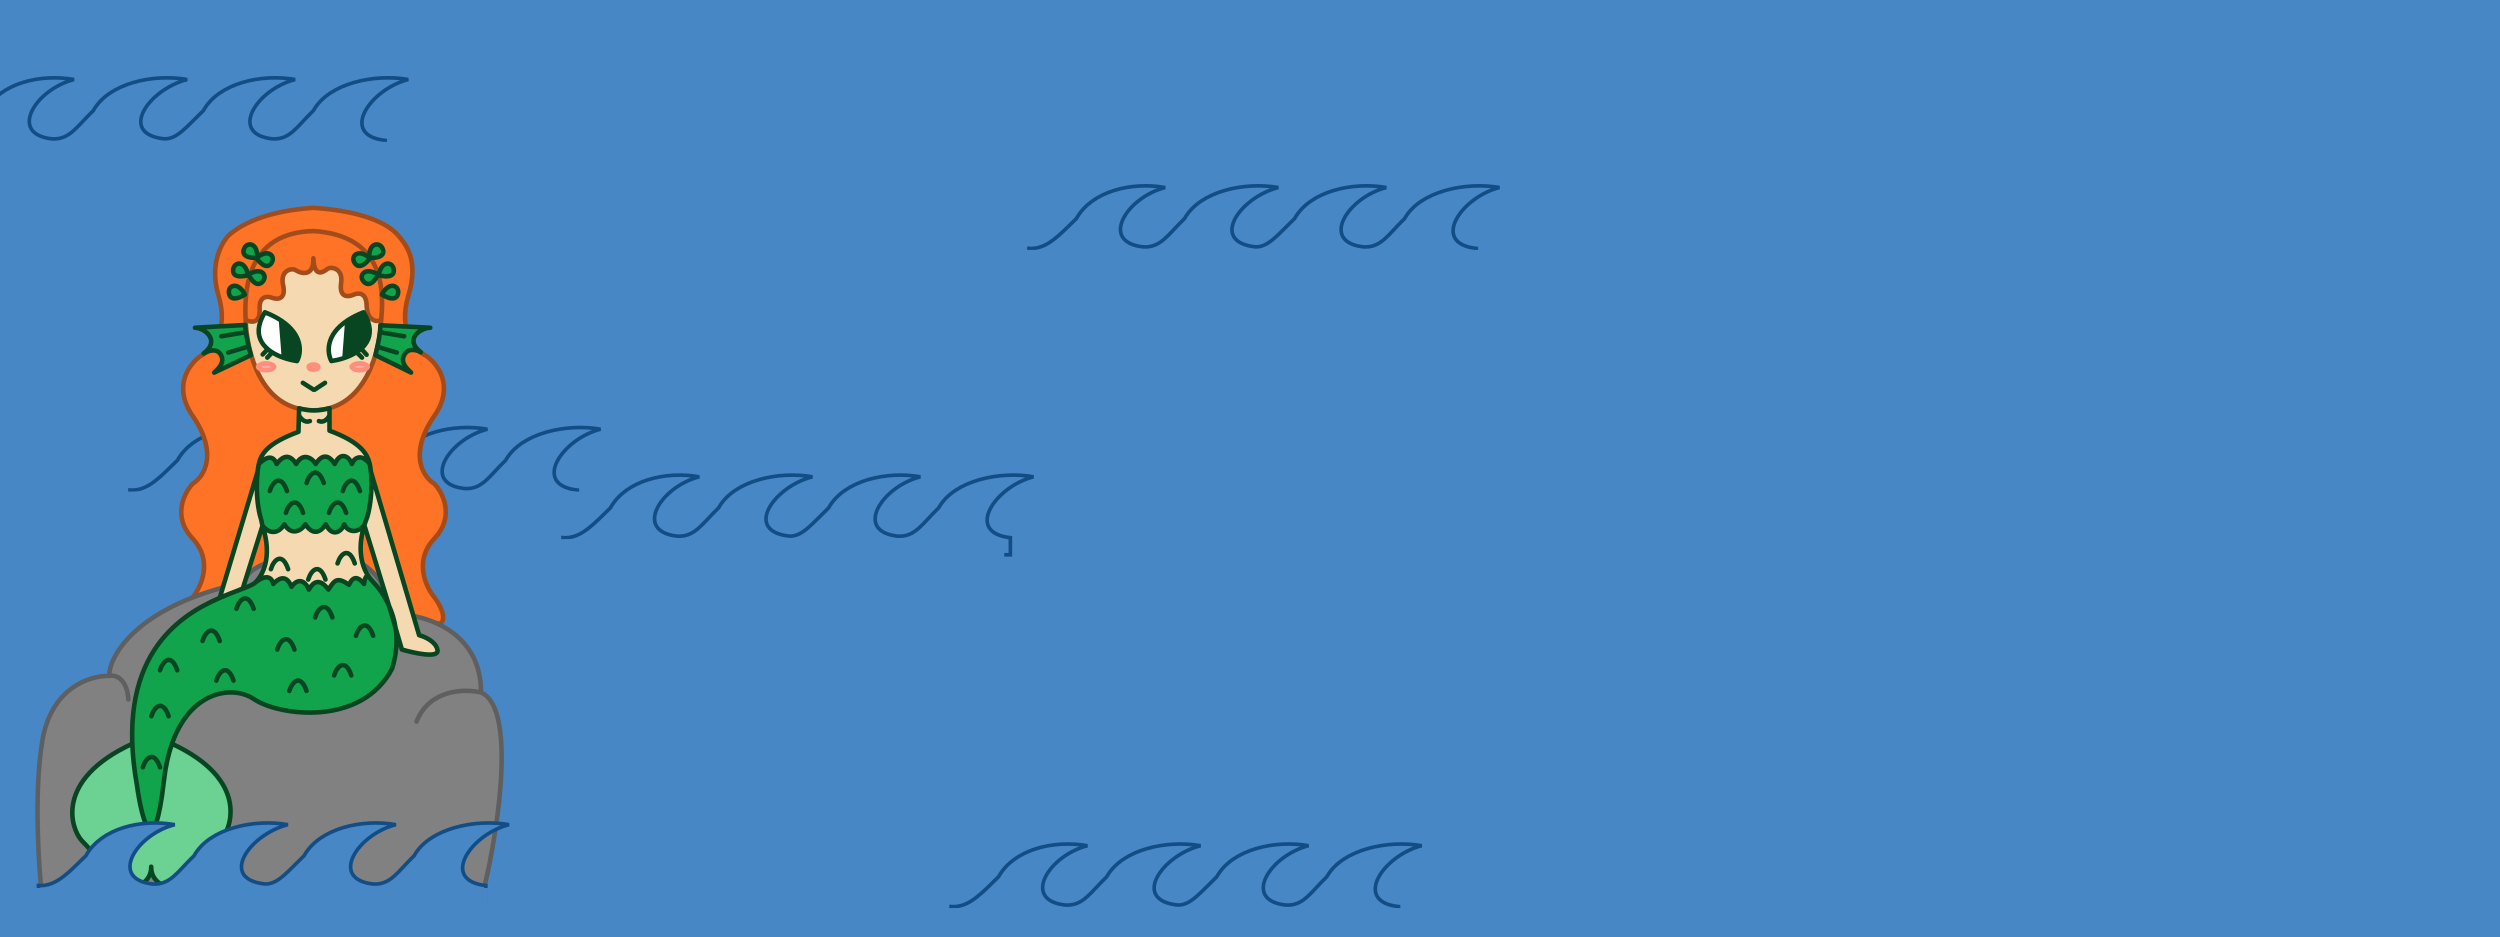 <svg width="2731" height="1024" viewBox="0 0 2731 1024" fill="none" xmlns="http://www.w3.org/2000/svg">
<rect x="0" y="0" width="2731" height="1024" fill="#333333" stroke="none"/>
<g clip-path="url(#clip0_1282_8258)">
<rect width="2731" height="1024" fill="#4787C6"/>
<path d="M193.815 502.814C175.839 520.091 161.661 536.797 142 535.357V554H630.721V535.357C580.164 529.792 613.869 479.66 656 468.864C619.486 462.385 569.223 472.581 552.371 502.814C534.395 520.091 526.798 535.09 507.137 533.651C459.388 528.085 490.284 479.66 532.415 468.864C495.902 462.385 449.014 472.581 432.161 502.814C414.185 520.091 403.213 534.564 388.969 533.628C338.701 527.957 372.373 479.646 414.448 468.864C377.934 462.385 328.804 472.581 311.952 502.814C293.976 520.091 286.016 535.09 266.355 533.651C218.606 528.085 248.732 479.66 290.863 468.864C254.35 462.385 210.667 472.581 193.815 502.814Z" fill="#4787C6"/>
<path d="M389.169 533.651C338.612 528.085 372.317 479.66 414.448 468.864C377.934 462.385 328.804 472.581 311.952 502.814C293.976 520.091 286.016 535.09 266.355 533.651C218.606 528.085 248.732 479.66 290.863 468.864C254.35 462.385 210.667 472.581 193.815 502.814C175.839 520.091 161.661 536.797 142 535.357V554H630.721V535.357C580.164 529.792 613.869 479.66 656 468.864C619.486 462.385 569.223 472.581 552.371 502.814C534.395 520.091 526.798 535.09 507.137 533.651C459.388 528.085 490.284 479.66 532.415 468.864C495.902 462.385 449.014 472.581 432.161 502.814C414.185 520.091 403.213 534.564 388.969 533.628" stroke="#134D86" stroke-width="4"/>
<rect x="139" y="537" width="515" height="45" fill="#4787C6"/>
<path fill-rule="evenodd" clip-rule="evenodd" d="M342.187 227.008C279.666 231.025 255.109 252.4 249.943 256.977C247.142 259.459 226.816 283.456 238.662 322.759C250.507 362.062 230.906 382.99 219.624 388.541C207.168 396.868 187.895 421.682 210.458 454.324C239.226 496.291 222.445 521.216 210.458 528.433C201.057 538.425 187.895 564.405 210.458 588.386C233.021 612.368 219.859 641.123 210.458 652.503L481.304 681.3C488.538 674.808 479.917 659.558 474.488 652.503C465.046 641.123 451.827 612.368 474.488 588.386C497.149 564.405 483.93 538.425 474.488 528.433C462.449 521.216 445.595 496.291 474.488 454.324C497.149 421.682 477.792 396.868 465.282 388.541C453.951 382.99 434.265 362.062 446.162 322.759C457.799 284.313 443.505 267.3 435.366 257.613C435.184 257.398 435.006 257.185 434.831 256.977C427.868 248.666 404.977 231.02 342.187 227.008ZM309.246 311.393C305.614 295.028 319.061 292.402 323.026 295.147C328.929 299.234 343.086 302.478 342.312 282.234C343.108 302.49 351.861 298.424 357.487 293.912C361.266 290.881 375.015 292.511 372.64 309.106C370.265 325.701 380.688 324.591 386.197 321.961C390.742 319.788 399.962 318.957 400.482 333.021C400.7 350.128 411.383 352.75 416.414 349.379C415.428 382.851 399.24 448.224 342.31 448.224C283.616 448.224 269.307 382.281 268.34 349.379C268.312 348.906 268.365 349.858 268.34 349.379C273.567 352.372 284.727 354.318 283.616 337.254C283.039 323.201 292.205 323.357 296.86 325.192C302.501 327.411 312.877 327.758 309.246 311.393Z" fill="#FE7325"/>
<path d="M323.026 295.147C319.061 292.402 305.614 295.028 309.246 311.393C312.877 327.758 302.501 327.411 296.86 325.192C292.205 323.357 283.039 323.201 283.616 337.254C284.727 354.318 273.567 352.372 268.34 349.379C268.312 348.906 268.365 349.858 268.34 349.379C269.307 382.281 283.616 448.224 342.31 448.224C399.24 448.224 415.428 382.851 416.414 349.379C411.383 352.75 400.7 350.128 400.482 333.021C399.962 318.957 390.742 319.788 386.197 321.961C380.688 324.591 370.265 325.701 372.64 309.106C375.015 292.511 361.266 290.881 357.487 293.912C351.861 298.424 343.108 302.49 342.312 282.234C343.086 302.478 328.929 299.234 323.026 295.147Z" fill="#F5DAB1"/>
<path d="M342.31 227C342.269 227.003 342.228 227.005 342.187 227.008M481.981 681.372L481.304 681.3M342.063 227C342.104 227.003 342.145 227.005 342.187 227.008M480.412 682C480.733 681.78 481.03 681.547 481.304 681.3M268.34 349.379C273.567 352.372 284.727 354.318 283.616 337.254C283.039 323.201 292.205 323.357 296.86 325.192C302.501 327.411 312.877 327.758 309.246 311.393C305.614 295.028 319.061 292.402 323.026 295.147C328.929 299.234 343.086 302.478 342.312 282.234M268.34 349.379C268.312 348.906 268.365 349.858 268.34 349.379ZM268.34 349.379C266.316 311.401 272.844 254.002 342.31 252.417C416.414 256.977 420.178 311.393 416.414 349.379M268.34 349.379C269.307 382.281 283.616 448.224 342.31 448.224C399.24 448.224 415.428 382.851 416.414 349.379M342.31 282.176C342.31 282.195 342.311 282.214 342.312 282.234M416.414 349.379C411.383 352.75 400.7 350.128 400.482 333.021C399.962 318.957 390.742 319.788 386.197 321.961C380.688 324.591 370.265 325.701 372.64 309.106C375.015 292.511 361.266 290.881 357.487 293.912C351.861 298.424 343.108 302.49 342.312 282.234M342.187 227.008C279.666 231.025 255.109 252.4 249.943 256.977C247.142 259.459 226.816 283.456 238.662 322.759C250.507 362.062 230.906 382.99 219.624 388.541C207.168 396.868 187.895 421.682 210.458 454.324C239.226 496.291 222.445 521.216 210.458 528.433C201.057 538.425 187.895 564.405 210.458 588.386C233.021 612.368 219.859 641.123 210.458 652.503L481.304 681.3M342.187 227.008C404.977 231.02 427.868 248.666 434.831 256.977C435.006 257.185 435.184 257.398 435.366 257.613C443.505 267.3 457.799 284.313 446.162 322.759C434.265 362.062 453.951 382.99 465.282 388.541C477.792 396.868 497.149 421.682 474.488 454.324C445.595 496.291 462.449 521.216 474.488 528.433C483.93 538.425 497.149 564.405 474.488 588.386C451.827 612.368 465.046 641.123 474.488 652.503C479.917 659.558 488.538 674.808 481.304 681.3" stroke="#A24C1C" stroke-width="5" stroke-linecap="round" stroke-linejoin="bevel"/>
<path d="M233.973 407L274.109 387.976C272.302 382.141 267.848 363.878 267.848 355L213 358.016C223.539 358.121 241.24 371.96 222.458 386.073C227.049 383.537 236.978 379.351 241.486 387.976C245.994 396.6 237.73 403.195 233.973 407Z" fill="#11A44C"/>
<path d="M449.027 407L410.211 387.976C410.211 386.454 415.532 367.683 415.532 355.317L470 358.016C459.461 358.121 440.955 370.692 459.737 384.805C455.146 382.268 446.022 379.351 441.514 387.976C437.006 396.6 445.27 403.195 449.027 407Z" fill="#11A44C"/>
<path d="M268.094 362.927L241.799 367.366M270.598 378.78L249.312 385.122M415.219 362.927L441.514 367.366M412.089 378.78L433.375 385.122M274.109 387.976L233.973 407C237.73 403.195 245.994 396.6 241.486 387.976C236.978 379.351 227.049 383.537 222.458 386.073C241.24 371.96 223.539 358.121 213 358.016L267.848 355C267.848 363.878 272.302 382.141 274.109 387.976ZM410.211 387.976L449.027 407C445.27 403.195 437.006 396.6 441.514 387.976C446.022 379.351 455.146 382.268 459.737 384.805C440.955 370.692 459.461 358.121 470 358.016L415.532 355.317C415.532 367.683 410.211 386.454 410.211 387.976Z" stroke="#084621" stroke-width="5" stroke-linecap="round" stroke-linejoin="round"/>
<path d="M267.434 321.829C260.435 307.683 250.128 311.393 250.002 318.673C249.918 323.468 253.06 330.651 267.434 321.829Z" fill="#11A44C"/>
<path d="M270.867 300.662C268.427 285.107 257.468 285.642 255.163 292.558C253.645 297.115 254.49 304.892 270.867 300.662Z" fill="#11A44C"/>
<path d="M280.799 281.689C281.969 265.991 271.17 264.08 267.346 270.308C264.827 274.411 263.877 282.176 280.799 281.689Z" fill="#11A44C"/>
<path d="M280.178 282.027C292.015 271.523 300.142 278.756 297.5 285.537C295.759 290.004 290.13 295.49 280.178 282.027Z" fill="#11A44C"/>
<path d="M271.498 299.942C284.876 291.426 291.736 299.842 288.034 306.123C285.596 310.26 279.155 314.794 271.498 299.942Z" fill="#11A44C"/>
<path d="M267.434 321.829C260.435 307.683 250.128 311.393 250.002 318.673C249.918 323.468 253.06 330.651 267.434 321.829Z" stroke="#084621" stroke-width="5" stroke-linecap="round" stroke-linejoin="round"/>
<path d="M270.867 300.662C268.427 285.107 257.468 285.642 255.163 292.558C253.645 297.115 254.49 304.892 270.867 300.662Z" stroke="#084621" stroke-width="5" stroke-linecap="round" stroke-linejoin="round"/>
<path d="M280.799 281.689C281.969 265.991 271.17 264.08 267.346 270.308C264.827 274.411 263.877 282.176 280.799 281.689Z" stroke="#084621" stroke-width="5" stroke-linecap="round" stroke-linejoin="round"/>
<path d="M280.178 282.027C292.015 271.523 300.142 278.756 297.5 285.537C295.759 290.004 290.13 295.49 280.178 282.027Z" stroke="#084621" stroke-width="5" stroke-linecap="round" stroke-linejoin="round"/>
<path d="M271.498 299.942C284.876 291.426 291.736 299.842 288.034 306.123C285.596 310.26 279.155 314.794 271.498 299.942Z" stroke="#084621" stroke-width="5" stroke-linecap="round" stroke-linejoin="round"/>
<path d="M417.203 321.829C424.348 307.683 434.869 311.393 434.998 318.673C435.083 323.468 431.877 330.651 417.203 321.829Z" fill="#11A44C"/>
<path d="M413.698 300.662C416.19 285.107 427.376 285.642 429.729 292.558C431.279 297.115 430.416 304.892 413.698 300.662Z" fill="#11A44C"/>
<path d="M403.559 281.689C402.365 265.991 413.389 264.08 417.292 270.308C419.864 274.411 420.834 282.176 403.559 281.689Z" fill="#11A44C"/>
<path d="M404.194 282.027C392.11 271.523 383.813 278.756 386.511 285.537C388.288 290.004 394.034 295.49 404.194 282.027Z" fill="#11A44C"/>
<path d="M413.054 299.942C399.397 291.426 392.395 299.842 396.173 306.123C398.662 310.26 405.237 314.794 413.054 299.942Z" fill="#11A44C"/>
<path d="M417.203 321.829C424.348 307.683 434.869 311.393 434.998 318.673C435.083 323.468 431.877 330.651 417.203 321.829Z" stroke="#084621" stroke-width="5" stroke-linecap="round" stroke-linejoin="round"/>
<path d="M413.698 300.662C416.19 285.107 427.376 285.642 429.729 292.558C431.279 297.115 430.416 304.892 413.698 300.662Z" stroke="#084621" stroke-width="5" stroke-linecap="round" stroke-linejoin="round"/>
<path d="M403.559 281.689C402.365 265.991 413.389 264.08 417.292 270.308C419.864 274.411 420.834 282.176 403.559 281.689Z" stroke="#084621" stroke-width="5" stroke-linecap="round" stroke-linejoin="round"/>
<path d="M404.194 282.027C392.11 271.523 383.813 278.756 386.511 285.537C388.288 290.004 394.034 295.49 404.194 282.027Z" stroke="#084621" stroke-width="5" stroke-linecap="round" stroke-linejoin="round"/>
<path d="M413.054 299.942C399.397 291.426 392.395 299.842 396.173 306.123C398.662 310.26 405.237 314.794 413.054 299.942Z" stroke="#084621" stroke-width="5" stroke-linecap="round" stroke-linejoin="round"/>
<path d="M119.309 738.333C119.1 717.003 147.495 668.446 241.716 642.349L269.281 630.429C270.262 627.66 275.519 621.4 288.701 616H395.827C411.242 626.469 416.868 636.673 417.754 640.467L452.21 673.089C470.377 676.435 525.507 692.537 525.507 756.527C566.854 774.092 541.586 924.656 525.507 983H46.258C42.29 948.914 36.735 866.438 46.258 809.224C55.78 752.01 97.173 737.915 119.309 738.333Z" fill="#818181"/>
<path d="M119.309 738.333C119.1 717.003 147.495 668.446 241.716 642.349L269.281 630.429C270.262 627.66 275.519 621.4 288.701 616H395.827C411.242 626.469 416.868 636.673 417.754 640.467L452.21 673.089C470.377 676.435 525.507 692.537 525.507 756.527M119.309 738.333C97.173 737.915 55.78 752.01 46.258 809.224C36.735 866.438 42.29 948.914 46.258 983H525.507C541.586 924.656 566.853 774.092 525.507 756.527M119.309 738.333C129.959 736.451 139.226 745.987 140.228 764.055M525.507 756.527C507.965 752.24 469.312 752.574 455.029 788.208" stroke="#5F5F5F" stroke-width="5" stroke-linecap="round" stroke-linejoin="round"/>
<path d="M326.745 446L326.049 471.73C292.195 484.281 285.306 495.578 282.742 506.874C295.295 494.353 300.316 501.657 302.199 506.874C306.278 501.005 315.003 492.788 323.539 506.874C331.07 493.049 341.74 501.113 344.879 506.874C348.435 500.787 356.553 492.266 365.591 506.874C372.809 491.185 382.433 500.244 384.42 506.874C385.989 501.439 393.835 493.831 403.877 506.874C401.312 495.578 393.796 483.026 359.942 470.475V453.945V446C348.165 448.987 338.522 449.36 326.745 446Z" fill="#F5DAB1"/>
<path fill-rule="evenodd" clip-rule="evenodd" d="M403.877 506.874C404.393 509.146 404.833 512.028 405.159 515.346C406.453 528.52 405.945 548.567 401.233 564.61C399.971 567.772 398.898 570.828 397.995 573.778C387.526 585.545 377.715 578.116 376.075 572.768C373.94 579.471 363.603 588.63 355.851 572.768C346.143 587.536 337.424 578.921 333.604 572.768C330.233 578.592 318.773 586.745 310.683 572.768C301.686 586.744 291.261 580.191 286.758 574.29C285.992 571.943 285.746 568.342 284.758 565.865C280.03 549.77 279.938 528.838 281.408 515.346C281.772 512.003 282.232 509.117 282.742 506.874C295.295 494.353 300.316 501.657 302.199 506.874C306.278 501.005 315.003 492.788 323.539 506.874C331.07 493.049 341.74 501.113 344.879 506.874C348.435 500.787 356.553 492.266 365.591 506.874C372.809 491.185 382.433 500.244 384.42 506.874C385.989 501.439 393.835 493.831 403.877 506.874ZM279.116 636.152C276.479 638.858 269.608 641.433 260.281 644.928C254.389 647.136 247.465 649.888 240.062 653.096C193.09 673.446 124.785 719.074 149.633 858.042C155.044 896.543 168.316 946.835 179.18 852.033C190.227 755.64 251.15 745.975 277.093 763.547C305.023 782.465 395.38 793.984 428.355 730.286C433.46 714.06 434.12 699.277 432.183 686.272L425.032 661.919C419.775 650.181 412.833 641.012 406.876 634.897C405.567 633.587 404.062 631.811 402.551 629.562C400.041 627.052 397.81 634.091 397.601 637.924L397.598 637.92C394.667 634.294 387.305 625.186 381.282 638.809C368.395 629.798 365.438 634.157 360.25 641.807L360.248 641.81C359.752 642.542 359.235 643.304 358.687 644.087C349.37 631.222 342.368 635.114 337.347 644.087C335.293 637.941 327.531 628.43 318.38 641.006C312.553 625.852 303.144 632.713 298.434 637.924C297.471 632.496 292.76 625.59 279.116 636.152Z" fill="#11A44C"/>
<path d="M279.116 636.152C292.76 625.59 297.471 632.496 298.434 637.924C303.144 632.713 312.553 625.852 318.38 641.006C327.531 628.43 335.293 637.941 337.347 644.087C342.368 635.114 349.37 631.222 358.687 644.087C359.235 643.304 359.752 642.542 360.248 641.81L360.25 641.807C365.438 634.157 368.395 629.798 381.282 638.809C387.305 625.186 394.667 634.294 397.598 637.92L397.601 637.924C397.81 634.091 400.041 627.052 402.551 629.562C396.069 619.909 389.497 601.532 397.995 573.778C387.526 585.545 377.715 578.116 376.075 572.768C373.94 579.471 363.603 588.63 355.851 572.768C346.143 587.536 337.424 578.921 333.604 572.768C330.233 578.592 318.773 586.745 310.683 572.768C301.686 586.744 291.261 580.191 286.758 574.29C298.313 609.692 286.171 629.089 279.116 636.152Z" fill="#F5DAB1"/>
<path d="M284.758 565.865C280.03 549.77 279.938 528.838 281.408 515.346L240.062 653.096C247.465 649.888 254.389 647.136 260.281 644.928C262.258 644.188 263.497 643.488 265.236 642.82L286.758 574.29C285.992 571.943 285.746 568.342 284.758 565.865Z" fill="#F5DAB1"/>
<path d="M405.159 515.346C406.453 528.52 405.945 548.567 401.233 564.61C399.971 567.772 398.898 570.828 397.995 573.778L425.032 661.919C428.253 669.11 430.841 677.264 432.183 686.272L439.025 709.577C452.624 713.447 479.445 719.492 477.939 710.204C476.433 700.916 463.922 695.456 457.854 693.887L405.159 515.346Z" fill="#F5DAB1"/>
<path d="M187.854 812.497C183.935 823.655 180.931 836.755 179.18 852.033C168.316 946.835 155.044 896.543 149.633 858.042C146.691 841.59 145.055 826.446 144.535 812.497C58.673 852.159 77.591 906.004 89.516 918.555C99.367 928.924 128.179 955.079 89.516 973.153C114.376 976.675 164.655 976.914 165.147 947.67C165.142 947.381 165.142 947.09 165.147 946.795C165.152 947.09 165.152 947.381 165.147 947.67C165.642 976.967 215.987 976.94 240.727 973.412C202.253 955.31 230.924 929.113 240.727 918.727C252.594 906.156 273.297 852.222 187.854 812.497Z" fill="#6BD294"/>
<path d="M359.942 453.945V446C348.165 448.987 338.522 449.36 326.745 446L326.049 471.73C292.195 484.281 285.306 495.578 282.742 506.874M359.942 453.945V470.475C393.796 483.026 401.312 495.578 403.877 506.874M359.942 453.945C358.331 456.97 353.955 462.414 348.399 459.994M326.745 453.945C328.356 456.969 332.966 462.414 338.522 459.994M403.877 506.874C406.442 518.17 407.132 544.528 401.233 564.61M403.877 506.874C393.835 493.831 385.989 501.439 384.42 506.874C382.433 500.244 372.809 491.185 365.591 506.874C356.553 492.266 348.435 500.787 344.879 506.874C341.74 501.113 331.07 493.049 323.539 506.874C315.003 492.788 306.278 501.005 302.199 506.874C300.316 501.657 295.295 494.353 282.742 506.874M403.877 506.874C404.393 509.146 404.833 512.028 405.159 515.346M401.233 564.61C405.945 548.567 406.453 528.52 405.159 515.346M401.233 564.61C399.971 567.772 398.898 570.828 397.995 573.778M406.876 634.897C412.833 641.012 419.775 650.181 425.032 661.919M406.876 634.897C405.567 633.587 404.062 631.811 402.551 629.562M406.876 634.897C399.95 627.964 387.517 607.999 397.995 573.778M179.18 852.033C190.227 755.64 251.15 745.975 277.093 763.547C305.023 782.465 395.38 793.984 428.355 730.286C433.46 714.06 434.12 699.277 432.183 686.272M179.18 852.033C168.316 946.835 155.044 896.543 149.633 858.042M179.18 852.033C180.931 836.755 183.935 823.655 187.854 812.497C273.297 852.222 252.594 906.156 240.727 918.727C230.924 929.113 202.253 955.31 240.727 973.412C215.987 976.94 165.642 976.967 165.147 947.67M149.367 856.113C149.454 856.752 149.542 857.395 149.633 858.042M282.742 506.874C280.177 518.17 278.859 545.783 284.758 565.865M282.742 506.874C282.232 509.117 281.772 512.003 281.408 515.346M284.758 565.865C280.03 549.77 279.938 528.838 281.408 515.346M284.758 565.865C285.746 568.342 285.992 571.943 286.758 574.29M279.116 636.152C292.76 625.59 297.471 632.496 298.434 637.924C303.144 632.713 312.553 625.852 318.38 641.006C327.531 628.43 335.293 637.941 337.347 644.087C342.368 635.114 349.37 631.222 358.687 644.087C359.235 643.304 359.752 642.542 360.248 641.81L360.25 641.807C365.438 634.157 368.395 629.798 381.282 638.809C387.305 625.186 394.666 634.294 397.598 637.92L397.601 637.924C397.81 634.091 400.041 627.052 402.551 629.562M279.116 636.152C276.479 638.858 269.608 641.433 260.281 644.928M279.116 636.152C286.171 629.089 298.313 609.692 286.758 574.29M149.681 858.309C149.665 858.22 149.649 858.131 149.633 858.042M281.408 515.346L240.062 653.096M240.062 653.096C193.09 673.446 124.785 719.074 149.633 858.042M240.062 653.096C247.465 649.888 254.389 647.136 260.281 644.928M286.758 574.29L265.236 642.82C263.497 643.488 262.258 644.188 260.281 644.928M286.758 574.29C291.261 580.191 301.686 586.744 310.683 572.768C318.773 586.745 330.233 578.592 333.604 572.768C337.424 578.921 346.143 587.536 355.851 572.768C363.603 588.629 373.94 579.471 376.075 572.768C377.715 578.116 387.526 585.545 397.995 573.778M286.758 574.29C286.839 574.4 286.672 574.178 286.758 574.29ZM405.159 515.346L457.854 693.887C463.922 695.456 476.433 700.916 477.939 710.204C479.445 719.492 452.624 713.447 439.025 709.577L432.183 686.272M397.995 573.778L425.032 661.919M397.995 573.778C398.281 573.456 397.707 574.13 397.995 573.778ZM397.995 573.778C389.497 601.532 396.069 619.909 402.551 629.562M294.667 536.41C297.979 525.517 307.22 517.583 313.496 536.41M374.378 536.41C377.69 525.517 386.931 517.583 393.207 536.41M359.314 560.257C362.627 549.365 371.867 541.43 378.144 560.257M312.241 560.257C315.554 549.365 324.794 541.43 331.07 560.257M336.719 633.054C340.032 622.162 349.272 614.228 355.548 633.054M334.836 527.624C338.149 516.731 347.389 508.797 353.666 527.624M368.729 615.483C372.042 604.59 381.282 596.656 387.558 615.483M295.922 621.758C299.235 610.866 308.475 602.931 314.752 621.758M344.251 674.473C347.563 663.581 356.804 655.647 363.08 674.474M364.963 737.857C368.276 726.965 377.516 719.031 383.792 737.857M302.826 709.617C306.139 698.725 315.379 690.79 321.656 709.617M155.957 838.267C159.27 827.375 168.51 819.441 174.787 838.268M165.372 782.414C168.685 771.522 177.925 763.588 184.201 782.414M174.787 732.209C178.099 721.317 187.34 713.383 193.616 732.209M388.814 694.556C392.126 683.663 401.367 675.729 407.643 694.556M316.007 754.802C319.319 743.909 328.56 735.975 334.836 754.802M221.232 700.204C224.545 689.311 233.785 681.377 240.062 700.204M236.296 743.505C239.609 732.613 248.849 724.679 255.125 743.506M258.264 665.06C261.576 654.168 270.816 646.233 277.093 665.06M149.633 858.042C146.691 841.59 145.055 826.446 144.535 812.497C58.673 852.159 77.591 906.004 89.516 918.555C99.367 928.924 128.179 955.079 89.516 973.153C114.376 976.675 164.655 976.914 165.147 947.67M432.183 686.272L425.032 661.919M432.183 686.272C430.841 677.264 428.253 669.11 425.032 661.919M165.147 947.67C165.142 947.381 165.142 947.09 165.147 946.795C165.152 947.09 165.152 947.381 165.147 947.67Z" stroke="#084621" stroke-width="5" stroke-linecap="round" stroke-linejoin="round"/>
<ellipse cx="342.459" cy="400.996" rx="5.328" ry="2.821" fill="#FFAFA3" stroke="#FF8E7D" stroke-width="5"/>
<path d="M330.861 418.235L343.085 426.071L354.996 418.235" stroke="#084621" stroke-width="5" stroke-linecap="round" stroke-linejoin="bevel"/>
<path d="M299.525 400.683C299.525 401.094 299.196 401.991 297.506 402.93C295.901 403.822 293.515 404.452 290.742 404.452C287.969 404.452 285.582 403.822 283.977 402.93C282.287 401.991 281.958 401.094 281.958 400.683C281.958 400.272 282.287 399.374 283.977 398.436C285.582 397.544 287.969 396.914 290.742 396.914C293.515 396.914 295.901 397.544 297.506 398.436C299.196 399.374 299.525 400.272 299.525 400.683Z" fill="#FFAFA3" stroke="#FF8E7D" stroke-width="5"/>
<path d="M401.706 400.683C401.706 401.094 401.377 401.991 399.687 402.93C398.082 403.822 395.695 404.452 392.922 404.452C390.15 404.452 387.763 403.822 386.158 402.93C384.468 401.991 384.139 401.094 384.139 400.683C384.139 400.272 384.468 399.374 386.158 398.436C387.763 397.544 390.15 396.914 392.922 396.914C395.695 396.914 398.082 397.544 399.687 398.436C401.377 399.374 401.706 400.272 401.706 400.683Z" fill="#FFAFA3" stroke="#FF8E7D" stroke-width="5"/>
<path fill-rule="evenodd" clip-rule="evenodd" d="M324.469 394.413C329.341 385.364 330.967 365.908 307.041 350.096L310.175 390.961C315.095 392.648 320.054 393.777 324.469 394.413Z" fill="#084621"/>
<path d="M307.041 350.096C302.238 346.923 296.406 343.896 289.364 341.129C272.179 369.103 290.875 384.339 310.175 390.961L307.041 350.096Z" fill="white"/>
<path d="M307.041 350.096C302.238 346.923 296.406 343.896 289.364 341.129C272.179 369.103 290.875 384.339 310.175 390.961M307.041 350.096C330.967 365.908 329.341 385.364 324.469 394.413C320.054 393.777 315.095 392.648 310.175 390.961M307.041 350.096L310.175 390.961" stroke="#084621" stroke-width="5" stroke-linejoin="round"/>
<path fill-rule="evenodd" clip-rule="evenodd" d="M379.468 350.096C384.271 346.923 390.104 343.896 397.147 341.129C414.332 369.103 395.636 384.339 376.334 390.961L379.468 350.096Z" fill="#084621"/>
<path d="M362.04 394.413C357.167 385.364 355.54 365.908 379.468 350.096L376.334 390.961C371.414 392.648 366.454 393.777 362.04 394.413Z" fill="white"/>
<path d="M379.468 350.096C384.271 346.923 390.104 343.896 397.147 341.129C414.332 369.103 395.636 384.339 376.334 390.961M379.468 350.096C355.54 365.908 357.167 385.364 362.04 394.413C366.454 393.777 371.414 392.648 376.334 390.961M379.468 350.096L376.334 390.961" stroke="#084621" stroke-width="5" stroke-linejoin="round"/>
<path d="M297.011 385.323L291.996 390.652" stroke="#084621" stroke-width="5" stroke-linecap="round" stroke-linejoin="round"/>
<path d="M291.995 381.875L286.98 387.203" stroke="#084621" stroke-width="5" stroke-linecap="round" stroke-linejoin="round"/>
<path d="M390.415 385.637L395.43 390.652" stroke="#084621" stroke-width="5" stroke-linecap="round" stroke-linejoin="round"/>
<path d="M395.43 381.875L400.445 387.517" stroke="#084621" stroke-width="5" stroke-linecap="round" stroke-linejoin="round"/>
<path d="M-16.186 120.814C-34.161 138.091 -48.339 154.797 -68 153.357V172H420.721V153.357C370.164 147.792 403.869 97.66 446 86.864C409.486 80.385 359.223 90.581 342.371 120.814C324.395 138.091 316.798 153.09 297.137 151.651C249.388 146.085 280.284 97.66 322.415 86.864C285.902 80.385 239.014 90.581 222.161 120.814C204.185 138.091 193.213 152.564 178.969 151.628C128.701 145.957 162.373 97.646 204.448 86.864C167.934 80.385 118.804 90.581 101.952 120.814C83.976 138.091 76.016 153.09 56.355 151.651C8.606 146.085 38.732 97.66 80.863 86.864C44.35 80.385 0.667 90.581 -16.186 120.814Z" fill="#4787C6"/>
<path d="M179.169 151.651C128.612 146.085 162.317 97.66 204.448 86.864C167.934 80.385 118.804 90.581 101.952 120.814C83.976 138.091 76.016 153.09 56.355 151.651C8.606 146.085 38.732 97.66 80.863 86.864C44.35 80.385 0.667 90.581 -16.186 120.814C-34.161 138.091 -48.339 154.797 -68 153.357V172H420.721V153.357C370.164 147.792 403.869 97.66 446 86.864C409.486 80.385 359.223 90.581 342.371 120.814C324.395 138.091 316.798 153.09 297.137 151.651C249.388 146.085 280.284 97.66 322.415 86.864C285.902 80.385 239.014 90.581 222.161 120.814C204.185 138.091 193.213 152.564 178.969 151.628" stroke="#134D86" stroke-width="4"/>
<rect x="-71" y="155" width="515" height="45" fill="#4787C6"/>
<path d="M1175.81 238.814C1157.84 256.091 1143.66 272.797 1124 271.357V290H1612.72V271.357C1562.16 265.792 1595.87 215.66 1638 204.864C1601.49 198.385 1551.22 208.581 1534.37 238.814C1516.39 256.091 1508.8 271.09 1489.14 269.651C1441.39 264.085 1472.28 215.66 1514.42 204.864C1477.9 198.385 1431.01 208.581 1414.16 238.814C1396.19 256.091 1385.21 270.564 1370.97 269.628C1320.7 263.957 1354.37 215.646 1396.45 204.864C1359.93 198.385 1310.8 208.581 1293.95 238.814C1275.98 256.091 1268.02 271.09 1248.35 269.651C1200.61 264.085 1230.73 215.66 1272.86 204.864C1236.35 198.385 1192.67 208.581 1175.81 238.814Z" fill="#4787C6"/>
<path d="M1371.17 269.651C1320.61 264.085 1354.32 215.66 1396.45 204.864C1359.93 198.385 1310.8 208.581 1293.95 238.814C1275.98 256.091 1268.02 271.09 1248.35 269.651C1200.61 264.085 1230.73 215.66 1272.86 204.864C1236.35 198.385 1192.67 208.581 1175.81 238.814C1157.84 256.091 1143.66 272.797 1124 271.357V290H1612.72V271.357C1562.16 265.792 1595.87 215.66 1638 204.864C1601.49 198.385 1551.22 208.581 1534.37 238.814C1516.39 256.091 1508.8 271.09 1489.14 269.651C1441.39 264.085 1472.28 215.66 1514.42 204.864C1477.9 198.385 1431.01 208.581 1414.16 238.814C1396.19 256.091 1385.21 270.564 1370.97 269.628" stroke="#134D86" stroke-width="4"/>
<rect x="1121" y="273" width="515" height="80" fill="#4787C6"/>
<path d="M666.815 554.814C648.839 572.091 634.661 588.797 615 587.357V606H1103.72V587.357C1053.16 581.792 1086.87 531.66 1129 520.864C1092.49 514.385 1042.22 524.581 1025.37 554.814C1007.39 572.091 999.798 587.09 980.137 585.651C932.388 580.085 963.284 531.66 1005.42 520.864C968.902 514.385 922.014 524.581 905.161 554.814C887.185 572.091 876.213 586.564 861.969 585.628C811.701 579.957 845.373 531.646 887.448 520.864C850.934 514.385 801.804 524.581 784.952 554.814C766.976 572.091 759.016 587.09 739.355 585.651C691.606 580.085 721.732 531.66 763.863 520.864C727.35 514.385 683.667 524.581 666.815 554.814Z" fill="#4787C6"/>
<path d="M862.169 585.651C811.612 580.085 845.317 531.66 887.448 520.864C850.934 514.385 801.804 524.581 784.952 554.814C766.976 572.091 759.016 587.09 739.355 585.651C691.606 580.085 721.732 531.66 763.863 520.864C727.35 514.385 683.667 524.581 666.815 554.814C648.839 572.091 634.661 588.797 615 587.357V606H1103.72V587.357C1053.16 581.792 1086.87 531.66 1129 520.864C1092.49 514.385 1042.22 524.581 1025.37 554.814C1007.39 572.091 999.798 587.09 980.137 585.651C932.388 580.085 963.284 531.66 1005.42 520.864C968.902 514.385 922.014 524.581 905.161 554.814C887.185 572.091 876.213 586.564 861.969 585.628" stroke="#134D86" stroke-width="4"/>
<rect x="582" y="589" width="515" height="80" fill="#4787C6"/>
<path d="M1090.81 957.814C1072.84 975.091 1058.66 991.797 1039 990.357V1009H1527.72V990.357C1477.16 984.792 1510.87 934.66 1553 923.864C1516.49 917.385 1466.22 927.581 1449.37 957.814C1431.39 975.091 1423.8 990.09 1404.14 988.651C1356.39 983.085 1387.28 934.66 1429.42 923.864C1392.9 917.385 1346.01 927.581 1329.16 957.814C1311.19 975.091 1300.21 989.564 1285.97 988.628C1235.7 982.957 1269.37 934.646 1311.45 923.864C1274.93 917.385 1225.8 927.581 1208.95 957.814C1190.98 975.091 1183.02 990.09 1163.35 988.651C1115.61 983.085 1145.73 934.66 1187.86 923.864C1151.35 917.385 1107.67 927.581 1090.81 957.814Z" fill="#4787C6"/>
<path d="M1286.17 988.651C1235.61 983.085 1269.32 934.66 1311.45 923.864C1274.93 917.385 1225.8 927.581 1208.95 957.814C1190.98 975.091 1183.02 990.09 1163.35 988.651C1115.61 983.085 1145.73 934.66 1187.86 923.864C1151.35 917.385 1107.67 927.581 1090.81 957.814C1072.84 975.091 1058.66 991.797 1039 990.357V1009H1527.72V990.357C1477.16 984.792 1510.87 934.66 1553 923.864C1516.49 917.385 1466.22 927.581 1449.37 957.814C1431.39 975.091 1423.8 990.09 1404.14 988.651C1356.39 983.085 1387.28 934.66 1429.42 923.864C1392.9 917.385 1346.01 927.581 1329.16 957.814C1311.19 975.091 1300.21 989.564 1285.97 988.628" stroke="#134D86" stroke-width="4"/>
<rect x="1036" y="992" width="515" height="80" fill="#4787C6"/>
<path d="M93.814 934.814C75.839 952.091 61.661 968.797 42 967.357V986H530.721V967.357C480.164 961.792 513.869 911.66 556 900.864C519.486 894.385 469.223 904.581 452.371 934.814C434.395 952.091 426.798 967.09 407.137 965.651C359.388 960.085 390.284 911.66 432.415 900.864C395.902 894.385 349.014 904.581 332.161 934.814C314.185 952.091 303.213 966.564 288.969 965.628C238.701 959.957 272.373 911.646 314.448 900.864C277.934 894.385 228.804 904.581 211.952 934.814C193.976 952.091 186.016 967.09 166.355 965.651C118.606 960.085 148.732 911.66 190.863 900.864C154.35 894.385 110.667 904.581 93.814 934.814Z" fill="#4787C6"/>
<path d="M289.169 965.651C238.612 960.085 272.317 911.66 314.448 900.864C277.934 894.385 228.804 904.581 211.952 934.814C193.976 952.091 186.016 967.09 166.355 965.651C118.606 960.085 148.732 911.66 190.863 900.864C154.35 894.385 110.667 904.581 93.814 934.814C75.839 952.091 61.661 968.797 42 967.357V986H530.721V967.357C480.164 961.792 513.869 911.66 556 900.864C519.486 894.385 469.223 904.581 452.371 934.814C434.395 952.091 426.798 967.09 407.137 965.651C359.388 960.085 390.284 911.66 432.415 900.864C395.902 894.385 349.014 904.581 332.161 934.814C314.185 952.091 303.213 966.564 288.969 965.628" stroke="#134D86" stroke-width="4"/>
<rect x="18" y="970" width="515" height="80" fill="#4787C6"/>
</g>
<defs>
<clipPath id="clip0_1282_8258">
<rect width="2731" height="1024" fill="white"/>
</clipPath>
</defs>
</svg>
